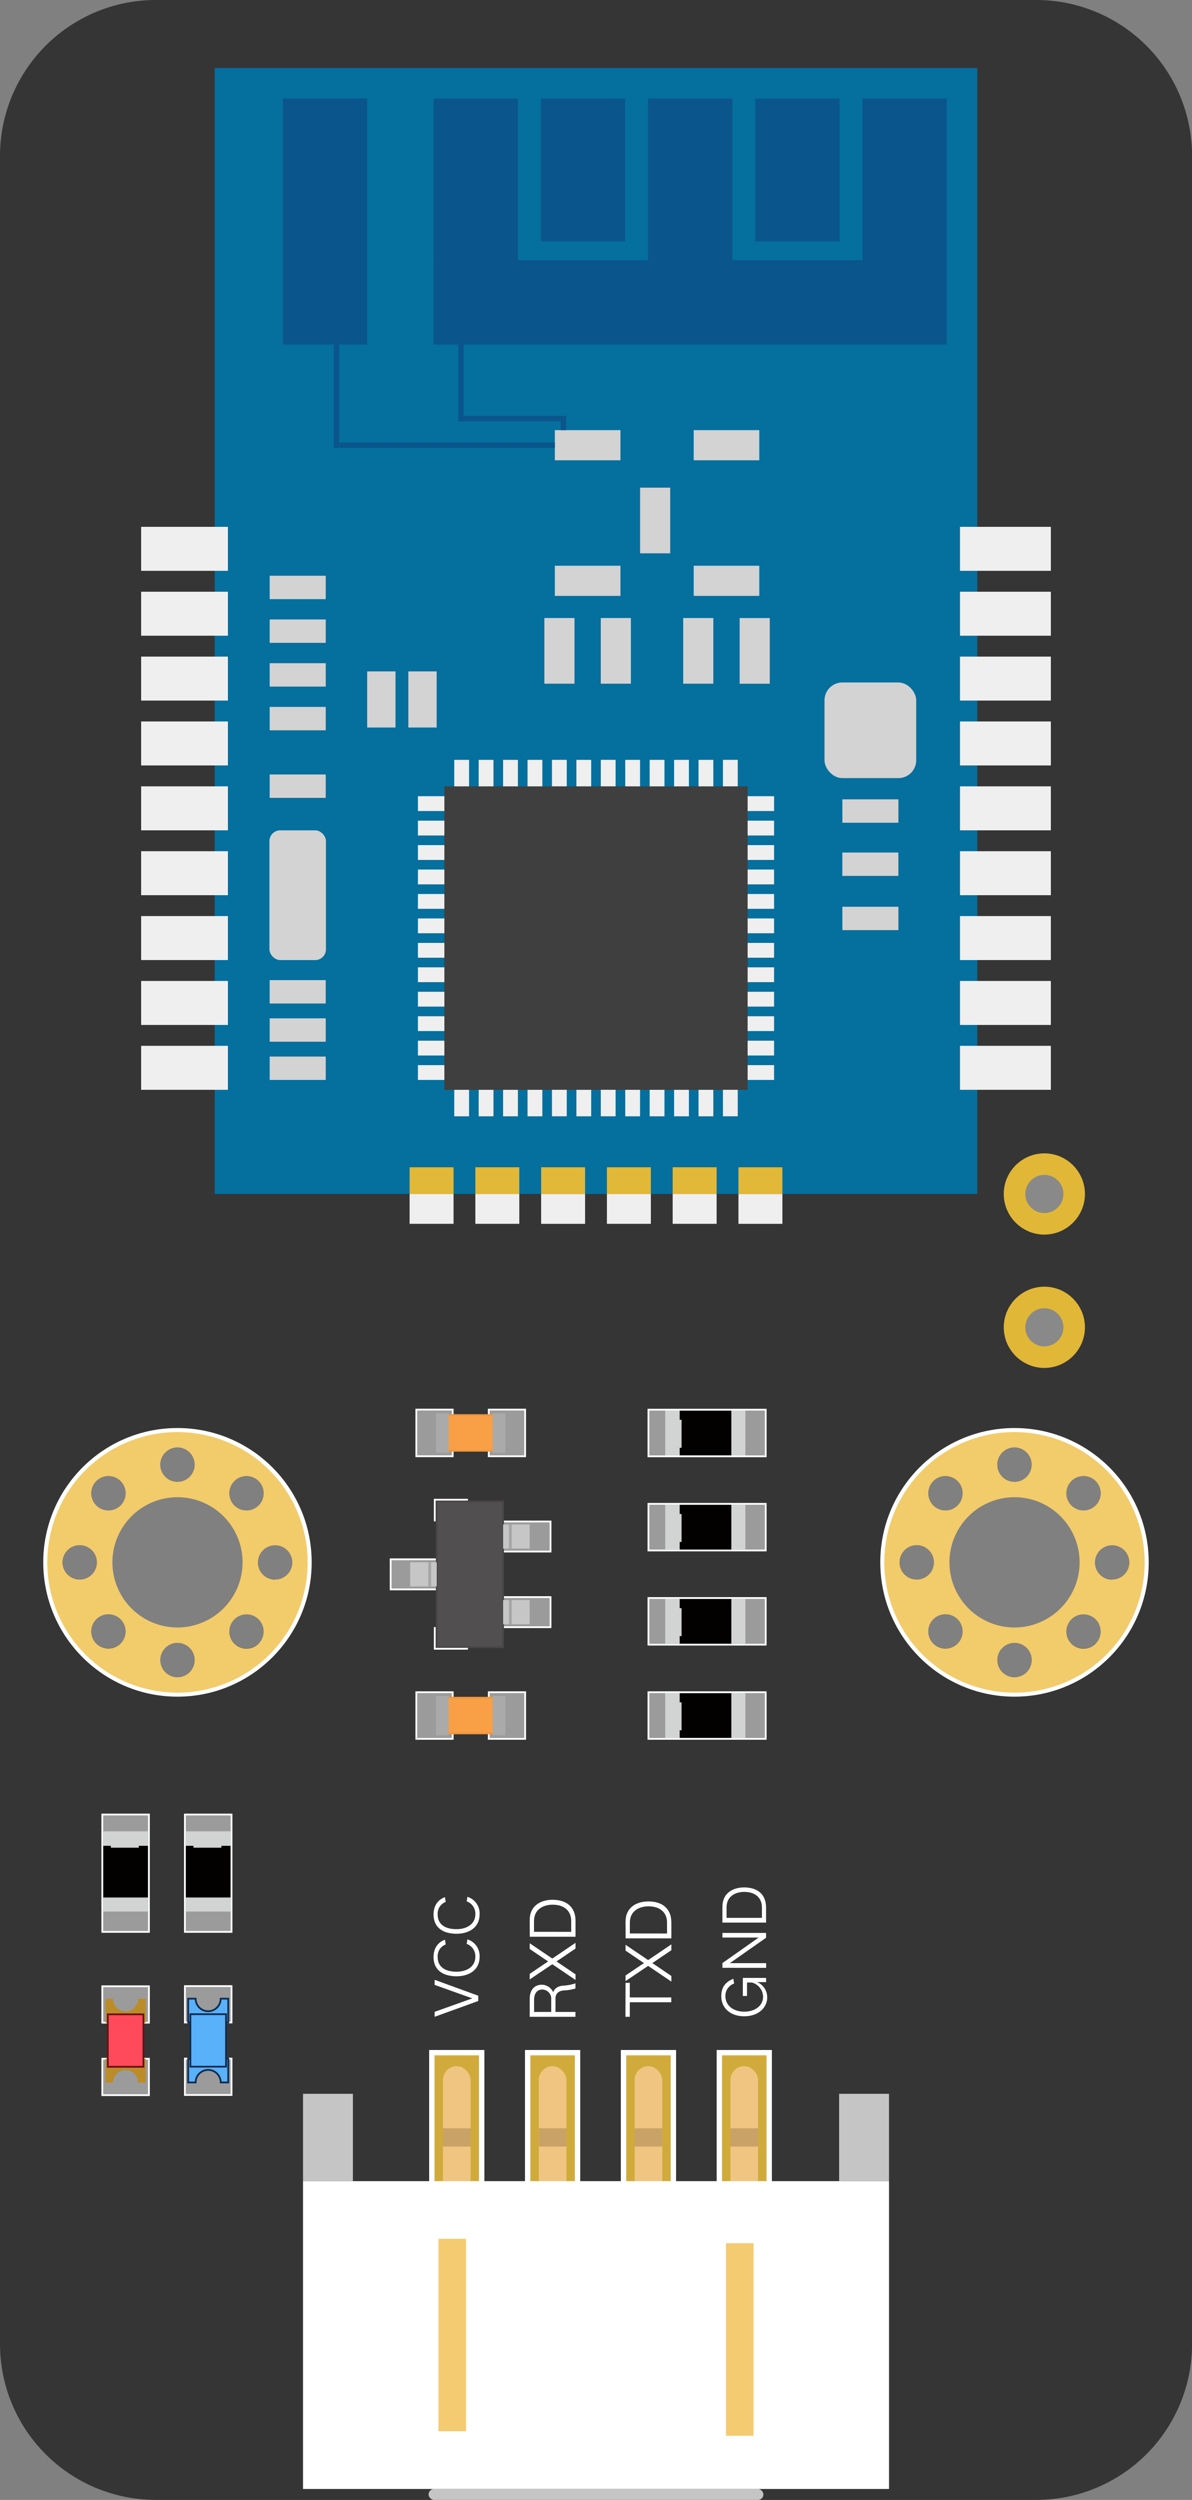 <svg xmlns="http://www.w3.org/2000/svg" viewBox="0 0 442.89 928.09"><rect x="0" y="0" width="442.89" height="928.09" fill="#808080" stroke="none"/><defs><style>.cls-1{fill:#353535;}.cls-18,.cls-2,.cls-21{fill:none;}.cls-10,.cls-18,.cls-2,.cls-4{stroke:#fff;}.cls-10,.cls-14,.cls-15,.cls-17,.cls-18,.cls-2,.cls-22,.cls-28,.cls-4{stroke-miterlimit:10;}.cls-2{stroke-width:3.31px;}.cls-3{fill:#f2cb6b;}.cls-4{fill:#d0ab3c;stroke-width:1.99px;}.cls-5{fill:#f0c581;}.cls-6{fill:#c8a266;}.cls-7{fill:#fff;}.cls-8{fill:#f4cb70;}.cls-9{fill:#c6c5c5;}.cls-10{fill:#9b9b9b;}.cls-10,.cls-14,.cls-15,.cls-17,.cls-18,.cls-22{stroke-width:0.66px;}.cls-11{fill:#d2d3d3;}.cls-12{fill:#030000;}.cls-13{fill:#bb8c27;}.cls-14{fill:#ff4a5c;stroke:#681216;}.cls-15{fill:#f99f46;stroke:#ef973f;}.cls-16{fill:#aaa;}.cls-17{fill:#514f50;stroke:#494646;}.cls-19{fill:#c7c6c6;}.cls-20{fill:#a6a6a6;}.cls-22{fill:#58b1f9;stroke:#122c4f;}.cls-23{fill:#056f9e;}.cls-24{fill:#efefef;}.cls-25{fill:#e1b838;}.cls-26{fill:#d3d3d3;}.cls-27{fill:#3f3f3f;}.cls-28{fill:#898989;stroke:#e1b737;stroke-width:8px;}.cls-29{fill:#0a558c;}</style></defs><title>蓝牙转串口模块</title><g id="图层_2" data-name="图层 2"><g id="图层_1-2" data-name="图层 1"><path id="_复合路径_" data-name="&lt;复合路径&gt;" class="cls-1" d="M385,0h-327A57.92,57.92,0,0,0,0,57.92V870.17a57.92,57.92,0,0,0,57.92,57.92H385a57.92,57.92,0,0,0,57.92-57.92V57.92A57.92,57.92,0,0,0,385,0Zm13.12,549.87a6.37,6.37,0,1,1,0,9A6.37,6.37,0,0,1,398.09,549.87Zm-21.15-12.49a6.37,6.37,0,1,1-6.37,6.37A6.37,6.37,0,0,1,376.94,537.38Zm-30.15,12.49a6.37,6.37,0,1,1,0,9A6.37,6.37,0,0,1,346.79,549.87Zm-259.7,0a6.37,6.37,0,1,1,0,9A6.37,6.37,0,0,1,87.09,549.87ZM65.94,537.38a6.37,6.37,0,1,1-6.37,6.37A6.37,6.37,0,0,1,65.94,537.38ZM35.79,549.87a6.37,6.37,0,1,1,0,9A6.37,6.37,0,0,1,35.79,549.87ZM23.3,580a6.37,6.37,0,1,1,6.37,6.37A6.37,6.37,0,0,1,23.3,580Zm21.5,30.15a6.37,6.37,0,1,1,0-9A6.37,6.37,0,0,1,44.8,610.17Zm21.15,12.49a6.37,6.37,0,1,1,6.37-6.37A6.37,6.37,0,0,1,65.94,622.66Zm0-17A25.65,25.65,0,1,1,91.59,580,25.65,25.65,0,0,1,65.94,605.67Zm30.15,4.5a6.37,6.37,0,1,1,0-9A6.37,6.37,0,0,1,96.1,610.17Zm6.12-23.78a6.37,6.37,0,1,1,6.37-6.37A6.37,6.37,0,0,1,102.22,586.39ZM334.3,580a6.37,6.37,0,1,1,6.37,6.37A6.37,6.37,0,0,1,334.3,580Zm21.5,30.15a6.37,6.37,0,1,1,0-9A6.37,6.37,0,0,1,355.8,610.17Zm21.15,12.49a6.37,6.37,0,1,1,6.37-6.37A6.37,6.37,0,0,1,376.94,622.66Zm0-17A25.65,25.65,0,1,1,402.59,580,25.65,25.65,0,0,1,376.94,605.67Zm30.15,4.5a6.37,6.37,0,1,1,0-9A6.37,6.37,0,0,1,407.1,610.17Zm6.12-23.78a6.37,6.37,0,1,1,6.37-6.37A6.37,6.37,0,0,1,413.22,586.39Z"/><circle id="_路径_" data-name="&lt;路径&gt;" class="cls-2" cx="65.94" cy="580.02" r="48.21"/><circle id="_路径_2" data-name="&lt;路径&gt;" class="cls-2" cx="376.94" cy="580.02" r="48.21"/><path id="_复合路径_2" data-name="&lt;复合路径&gt;" class="cls-3" d="M376.94,531.66A48.37,48.37,0,1,0,425.31,580,48.42,48.42,0,0,0,376.94,531.66Zm21.15,18.21a6.37,6.37,0,1,1,0,9A6.37,6.37,0,0,1,398.09,549.87Zm-21.15-12.49a6.37,6.37,0,1,1-6.37,6.37A6.37,6.37,0,0,1,376.94,537.38Zm-30.15,12.49a6.37,6.37,0,1,1,0,9A6.37,6.37,0,0,1,346.79,549.87Zm-6.12,36.52A6.37,6.37,0,1,1,347,580,6.37,6.37,0,0,1,340.67,586.39Zm15.13,23.78a6.37,6.37,0,1,1,0-9A6.37,6.37,0,0,1,355.8,610.17Zm21.15,12.49a6.37,6.37,0,1,1,6.37-6.37A6.37,6.37,0,0,1,376.94,622.66Zm0-18.46A24.18,24.18,0,1,1,401.13,580,24.21,24.21,0,0,1,376.94,604.2Zm30.15,6a6.37,6.37,0,1,1,0-9A6.37,6.37,0,0,1,407.1,610.17Zm6.12-23.78a6.37,6.37,0,1,1,6.37-6.37A6.37,6.37,0,0,1,413.22,586.39Z"/><path id="_复合路径_3" data-name="&lt;复合路径&gt;" class="cls-3" d="M65.94,531.66A48.37,48.37,0,1,0,114.31,580,48.42,48.42,0,0,0,65.94,531.66Zm21.15,18.21a6.37,6.37,0,1,1,0,9A6.37,6.37,0,0,1,87.09,549.87ZM65.94,537.38a6.37,6.37,0,1,1-6.37,6.37A6.37,6.37,0,0,1,65.94,537.38ZM35.79,549.87a6.37,6.37,0,1,1,0,9A6.37,6.37,0,0,1,35.79,549.87Zm-6.12,36.52A6.37,6.37,0,1,1,36,580,6.37,6.37,0,0,1,29.67,586.39ZM44.8,610.17a6.37,6.37,0,1,1,0-9A6.37,6.37,0,0,1,44.8,610.17Zm21.15,12.49a6.37,6.37,0,1,1,6.37-6.37A6.37,6.37,0,0,1,65.94,622.66Zm0-18.46A24.18,24.18,0,1,1,90.13,580,24.21,24.21,0,0,1,65.94,604.2Zm30.15,6a6.37,6.37,0,1,1,0-9A6.37,6.37,0,0,1,96.1,610.17Zm6.12-23.78a6.37,6.37,0,1,1,6.37-6.37A6.37,6.37,0,0,1,102.22,586.39Z"/><g id="_编组_" data-name="&lt;编组&gt;"><g id="_编组_2" data-name="&lt;编组&gt;"><g id="_编组_3" data-name="&lt;编组&gt;"><rect id="_矩形_" data-name="&lt;矩形&gt;" class="cls-4" x="160.45" y="762.05" width="18.53" height="56.47"/><rect id="_矩形_2" data-name="&lt;矩形&gt;" class="cls-5" x="164.59" y="767.06" width="10.26" height="52.94" rx="5.13" ry="5.13"/></g><rect id="_矩形_3" data-name="&lt;矩形&gt;" class="cls-6" x="164.59" y="790.14" width="10.26" height="6.78"/></g><g id="_编组_4" data-name="&lt;编组&gt;"><g id="_编组_5" data-name="&lt;编组&gt;"><rect id="_矩形_4" data-name="&lt;矩形&gt;" class="cls-4" x="196.06" y="762.05" width="18.53" height="56.47"/><rect id="_矩形_5" data-name="&lt;矩形&gt;" class="cls-5" x="200.2" y="767.06" width="10.26" height="52.94" rx="5.13" ry="5.13"/></g><rect id="_矩形_6" data-name="&lt;矩形&gt;" class="cls-6" x="200.2" y="790.14" width="10.26" height="6.78"/></g><g id="_编组_6" data-name="&lt;编组&gt;"><g id="_编组_7" data-name="&lt;编组&gt;"><rect id="_矩形_7" data-name="&lt;矩形&gt;" class="cls-4" x="231.67" y="762.05" width="18.53" height="56.47"/><rect id="_矩形_8" data-name="&lt;矩形&gt;" class="cls-5" x="235.8" y="767.06" width="10.26" height="52.94" rx="5.13" ry="5.13"/></g><rect id="_矩形_9" data-name="&lt;矩形&gt;" class="cls-6" x="235.8" y="790.14" width="10.26" height="6.78"/></g><g id="_编组_8" data-name="&lt;编组&gt;"><g id="_编组_9" data-name="&lt;编组&gt;"><rect id="_矩形_10" data-name="&lt;矩形&gt;" class="cls-4" x="267.27" y="762.05" width="18.53" height="56.47"/><rect id="_矩形_11" data-name="&lt;矩形&gt;" class="cls-5" x="271.41" y="767.06" width="10.26" height="52.94" rx="5.13" ry="5.13"/></g><rect id="_矩形_12" data-name="&lt;矩形&gt;" class="cls-6" x="271.41" y="790.14" width="10.26" height="6.78"/></g><rect id="_矩形_13" data-name="&lt;矩形&gt;" class="cls-7" x="112.59" y="809.75" width="217.72" height="114.27"/><g id="_编组_10" data-name="&lt;编组&gt;"><rect id="_矩形_14" data-name="&lt;矩形&gt;" class="cls-8" x="162.91" y="831.15" width="10.26" height="71.47"/><rect id="_矩形_15" data-name="&lt;矩形&gt;" class="cls-8" x="269.73" y="832.8" width="10.26" height="71.47"/></g><rect id="_矩形_16" data-name="&lt;矩形&gt;" class="cls-9" x="112.59" y="777.32" width="18.53" height="32.43"/><rect id="_矩形_17" data-name="&lt;矩形&gt;" class="cls-9" x="311.78" y="777.32" width="18.53" height="32.43"/><rect id="_矩形_18" data-name="&lt;矩形&gt;" class="cls-9" x="159.24" y="924.01" width="124.41" height="4.08" rx="2.04" ry="2.04"/></g><g id="_编组_11" data-name="&lt;编组&gt;"><path id="_复合路径_4" data-name="&lt;复合路径&gt;" class="cls-7" d="M161.49,746.89l14-5v0l-14-5V735l16.21,5.91v1.95l-16.21,5.87Z"/><path id="_复合路径_5" data-name="&lt;复合路径&gt;" class="cls-7" d="M161.09,726.54c0-3.68,2.06-5.69,4.23-6.42l.29,1.75a4.67,4.67,0,0,0-3,4.67c0,3.28,2.3,5.45,7,5.45,4.25,0,7-2.21,7-5.45a4.82,4.82,0,0,0-3.21-4.87l.27-1.68a6.42,6.42,0,0,1,4.52,6.55c0,4.69-3.79,7.15-8.55,7.15S161.09,731.61,161.09,726.54Z"/><path id="_复合路径_6" data-name="&lt;复合路径&gt;" class="cls-7" d="M161.09,710.75c0-3.68,2.06-5.69,4.23-6.42l.29,1.75a4.67,4.67,0,0,0-3,4.67c0,3.28,2.3,5.45,7,5.45,4.25,0,7-2.21,7-5.45a4.82,4.82,0,0,0-3.21-4.87l.27-1.68a6.42,6.42,0,0,1,4.52,6.55c0,4.69-3.79,7.15-8.55,7.15S161.09,715.83,161.09,710.75Z"/></g><g id="_编组_12" data-name="&lt;编组&gt;"><path id="_复合路径_7" data-name="&lt;复合路径&gt;" class="cls-7" d="M268,741.12c0-4.1,2.35-5.6,4.47-6.51l.29,1.79a4.77,4.77,0,0,0-3.23,4.72c0,3.34,2.86,5.71,7,5.71,4.25,0,7-2.46,7-5.49A5.57,5.57,0,0,0,279.3,736h-1.75V741H276V734.3h8.64v1.55h-3.32a6.14,6.14,0,0,1,3.74,5.69c0,3.61-3.08,7-8.55,7C271.43,748.54,268,745.51,268,741.12Z"/><path id="_复合路径_8" data-name="&lt;复合路径&gt;" class="cls-7" d="M268.42,728.79l13.46-9.48v0H268.42v-1.71h16.21v1.79l-13.46,9.43,0,0h13.49v1.73H268.42Z"/><path id="_复合路径_9" data-name="&lt;复合路径&gt;" class="cls-7" d="M268.42,707.87c0-5.29,4.19-7.17,8.08-7.17,4.65,0,8.13,2.3,8.13,7.48v5.58H268.42ZM283.1,712v-3.9c0-3.23-2.15-5.74-6.6-5.74-3.08,0-6.55,1.51-6.55,5.78V712Z"/></g><g id="_编组_13" data-name="&lt;编组&gt;"><rect id="_矩形_19" data-name="&lt;矩形&gt;" class="cls-10" x="38.01" y="673.64" width="17.32" height="43.57"/><rect id="_矩形_20" data-name="&lt;矩形&gt;" class="cls-11" x="38.31" y="679.87" width="16.71" height="29.78"/><polygon id="_路径_3" data-name="&lt;路径&gt;" class="cls-12" points="38.37 685.25 38.37 704.44 54.96 704.44 54.96 685.25 51.56 685.25 51.56 685.95 41.18 685.95 41.18 685.25 38.37 685.25"/></g><g id="_编组_14" data-name="&lt;编组&gt;"><rect id="_矩形_21" data-name="&lt;矩形&gt;" class="cls-10" x="68.7" y="673.64" width="17.32" height="43.57"/><rect id="_矩形_22" data-name="&lt;矩形&gt;" class="cls-11" x="69" y="679.87" width="16.71" height="29.78"/><polygon id="_路径_4" data-name="&lt;路径&gt;" class="cls-12" points="69.06 685.25 69.06 704.44 85.65 704.44 85.65 685.25 82.26 685.25 82.26 685.95 71.88 685.95 71.88 685.25 69.06 685.25"/></g><g id="_编组_15" data-name="&lt;编组&gt;"><rect id="_矩形_23" data-name="&lt;矩形&gt;" class="cls-10" x="38.01" y="737.4" width="17.32" height="13.51"/><rect id="_矩形_24" data-name="&lt;矩形&gt;" class="cls-10" x="38.01" y="764.31" width="17.32" height="13.51"/><g id="_编组_16" data-name="&lt;编组&gt;"><path id="_路径_5" data-name="&lt;路径&gt;" class="cls-13" d="M51.32,742.06a4.66,4.66,0,1,1-9.32,0H39.22v8.85H54.11v-8.85Z"/><path id="_路径_6" data-name="&lt;路径&gt;" class="cls-13" d="M42,773.16a4.66,4.66,0,1,1,9.32,0h2.79v-8.85H39.22v8.85Z"/><rect id="_矩形_25" data-name="&lt;矩形&gt;" class="cls-14" x="40.05" y="747.82" width="13.24" height="19.47"/></g></g><g id="_编组_17" data-name="&lt;编组&gt;"><rect id="_矩形_26" data-name="&lt;矩形&gt;" class="cls-10" x="152.79" y="525.22" width="17.32" height="13.51" transform="translate(-370.53 693.42) rotate(-90)"/><rect id="_矩形_27" data-name="&lt;矩形&gt;" class="cls-10" x="179.7" y="525.22" width="17.32" height="13.51" transform="translate(-343.62 720.33) rotate(-90)"/><g id="_编组_18" data-name="&lt;编组&gt;"><rect id="_矩形_28" data-name="&lt;矩形&gt;" class="cls-15" x="168.23" y="522.24" width="13.24" height="19.47" transform="translate(-357.13 706.82) rotate(-90)"/></g><rect id="_矩形_29" data-name="&lt;矩形&gt;" class="cls-16" x="183.03" y="524.67" width="4.74" height="14.67" transform="translate(370.81 1064) rotate(180)"/><rect id="_矩形_30" data-name="&lt;矩形&gt;" class="cls-16" x="161.97" y="524.67" width="4.74" height="14.67" transform="translate(328.68 1064) rotate(180)"/></g><g id="_编组_19" data-name="&lt;编组&gt;"><rect id="_矩形_31" data-name="&lt;矩形&gt;" class="cls-10" x="152.79" y="630.14" width="17.32" height="13.51" transform="translate(-475.45 798.34) rotate(-90)"/><rect id="_矩形_32" data-name="&lt;矩形&gt;" class="cls-10" x="179.7" y="630.14" width="17.32" height="13.51" transform="translate(-448.53 825.25) rotate(-90)"/><g id="_编组_20" data-name="&lt;编组&gt;"><rect id="_矩形_33" data-name="&lt;矩形&gt;" class="cls-15" x="168.23" y="627.16" width="13.24" height="19.47" transform="translate(-462.04 811.74) rotate(-90)"/></g><rect id="_矩形_34" data-name="&lt;矩形&gt;" class="cls-16" x="183.03" y="629.58" width="4.74" height="14.67" transform="translate(370.81 1273.84) rotate(180)"/><rect id="_矩形_35" data-name="&lt;矩形&gt;" class="cls-16" x="161.97" y="629.58" width="4.74" height="14.67" transform="translate(328.68 1273.84) rotate(180)"/></g><g id="_编组_21" data-name="&lt;编组&gt;"><rect id="_矩形_36" data-name="&lt;矩形&gt;" class="cls-10" x="188.41" y="559.89" width="11.17" height="21.09" transform="translate(764.44 376.44) rotate(90)"/><rect id="_矩形_37" data-name="&lt;矩形&gt;" class="cls-10" x="188.41" y="587.96" width="11.17" height="21.09" transform="translate(792.51 404.51) rotate(90)"/><rect id="_矩形_38" data-name="&lt;矩形&gt;" class="cls-10" x="150.11" y="573.93" width="11.17" height="21.09" transform="translate(740.17 428.78) rotate(90)"/><rect id="_矩形_39" data-name="&lt;矩形&gt;" class="cls-17" x="147.55" y="572.15" width="54.1" height="24.65" transform="translate(759.07 409.88) rotate(90)"/><polyline id="_路径_7" data-name="&lt;路径&gt;" class="cls-18" points="173.85 556.76 161.53 556.76 161.53 564.81"/><polyline id="_路径_8" data-name="&lt;路径&gt;" class="cls-18" points="173.85 612.1 161.53 612.1 161.53 604.05"/><rect id="_矩形_40" data-name="&lt;矩形&gt;" class="cls-19" x="187.37" y="565.5" width="8.99" height="9.87" transform="translate(762.3 378.58) rotate(90)"/><rect id="_矩形_41" data-name="&lt;矩形&gt;" class="cls-19" x="187.37" y="593.57" width="8.99" height="9.87" transform="translate(790.37 406.65) rotate(90)"/><rect id="_矩形_42" data-name="&lt;矩形&gt;" class="cls-19" x="152.84" y="579.54" width="8.99" height="9.87" transform="translate(741.81 427.14) rotate(90)"/><rect id="_矩形_43" data-name="&lt;矩形&gt;" class="cls-20" x="185.13" y="569.92" width="8.99" height="1.05" transform="translate(760.07 380.81) rotate(90)"/><rect id="_矩形_44" data-name="&lt;矩形&gt;" class="cls-20" x="185.13" y="597.99" width="8.99" height="1.05" transform="translate(788.14 408.88) rotate(90)"/><rect id="_矩形_45" data-name="&lt;矩形&gt;" class="cls-20" x="155.16" y="583.95" width="8.99" height="1.05" transform="translate(744.13 424.82) rotate(90)"/></g><g id="_编组_22" data-name="&lt;编组&gt;"><rect id="_矩形_46" data-name="&lt;矩形&gt;" class="cls-10" x="254.06" y="615.11" width="17.32" height="43.57" transform="translate(-374.18 899.61) rotate(-90)"/><rect id="_矩形_47" data-name="&lt;矩形&gt;" class="cls-11" x="253.7" y="622" width="16.71" height="29.78" transform="translate(-374.84 898.94) rotate(-90)"/><polygon id="_路径_9" data-name="&lt;路径&gt;" class="cls-12" points="252.54 645.18 271.73 645.18 271.73 628.6 252.54 628.6 252.54 631.99 253.24 631.99 253.24 642.37 252.54 642.37 252.54 645.18"/></g><g id="_编组_23" data-name="&lt;编组&gt;"><rect id="_矩形_48" data-name="&lt;矩形&gt;" class="cls-10" x="254.06" y="580.14" width="17.32" height="43.57" transform="translate(-339.21 864.64) rotate(-90)"/><rect id="_矩形_49" data-name="&lt;矩形&gt;" class="cls-11" x="253.7" y="587.04" width="16.71" height="29.78" transform="translate(-339.87 863.98) rotate(-90)"/><polygon id="_路径_10" data-name="&lt;路径&gt;" class="cls-12" points="252.54 610.22 271.73 610.22 271.73 593.63 252.54 593.63 252.54 597.03 253.24 597.03 253.24 607.41 252.54 607.41 252.54 610.22"/></g><g id="_编组_24" data-name="&lt;编组&gt;"><rect id="_矩形_50" data-name="&lt;矩形&gt;" class="cls-10" x="254.06" y="545.18" width="17.32" height="43.57" transform="translate(-304.25 829.68) rotate(-90)"/><rect id="_矩形_51" data-name="&lt;矩形&gt;" class="cls-11" x="253.7" y="552.07" width="16.71" height="29.78" transform="translate(-304.91 829.02) rotate(-90)"/><polygon id="_路径_11" data-name="&lt;路径&gt;" class="cls-12" points="252.54 575.26 271.73 575.26 271.73 558.67 252.54 558.67 252.54 562.06 253.24 562.06 253.24 572.45 252.54 572.45 252.54 575.26"/></g><g id="_编组_25" data-name="&lt;编组&gt;"><rect id="_矩形_52" data-name="&lt;矩形&gt;" class="cls-10" x="254.06" y="510.22" width="17.32" height="43.57" transform="translate(-269.29 794.72) rotate(-90)"/><rect id="_矩形_53" data-name="&lt;矩形&gt;" class="cls-11" x="253.7" y="517.11" width="16.71" height="29.78" transform="translate(-269.95 794.05) rotate(-90)"/><polygon id="_路径_12" data-name="&lt;路径&gt;" class="cls-12" points="252.54 540.29 271.73 540.29 271.73 523.71 252.54 523.71 252.54 527.1 253.24 527.1 253.24 537.48 252.54 537.48 252.54 540.29"/></g><path id="_路径_13" data-name="&lt;路径&gt;" class="cls-21" d="M381,156.41"/><g id="_编组_26" data-name="&lt;编组&gt;"><path id="_复合路径_10" data-name="&lt;复合路径&gt;" class="cls-7" d="M232.42,736.12H234v5.42h15.42v1.79H234v5.4h-1.61Z"/><path id="_复合路径_11" data-name="&lt;复合路径&gt;" class="cls-7" d="M232.42,733.4l6.84-4.61-6.84-4.63V722l8.4,5.68,8.63-5.84V724l-7.07,4.79,7.07,4.79v2.09l-8.63-5.84-8.4,5.65Z"/><path id="_复合路径_12" data-name="&lt;复合路径&gt;" class="cls-7" d="M232.42,713.44c0-5.56,4.4-7.54,8.49-7.54,4.89,0,8.54,2.42,8.54,7.86v5.86h-17Zm15.42,4.37v-4.09c0-3.4-2.26-6-6.93-6-3.23,0-6.89,1.58-6.89,6.07v4Z"/></g><g id="_编组_27" data-name="&lt;编组&gt;"><path id="_复合路径_13" data-name="&lt;复合路径&gt;" class="cls-7" d="M196.81,742.19c0-3.68,1.93-5.37,4.58-5.37a4.81,4.81,0,0,1,4.16,2.79h0c.49-1.42,1.81-2.35,3.84-2.44a17.08,17.08,0,0,0,4.42-.86v1.91a17.45,17.45,0,0,1-4.26.72c-1.91.12-3.16,1.16-3.16,2.93v5.07h7.42v1.79h-17Zm8,4.75v-4.65a3.39,3.39,0,0,0-3.3-3.68c-1.86,0-3.07,1.35-3.07,3.84v4.49Z"/><path id="_复合路径_14" data-name="&lt;复合路径&gt;" class="cls-7" d="M196.81,732.79l6.84-4.61-6.84-4.63v-2.12l8.4,5.68,8.63-5.84v2.12l-7.07,4.79,7.07,4.79v2.09l-8.63-5.84-8.4,5.65Z"/><path id="_复合路径_15" data-name="&lt;复合路径&gt;" class="cls-7" d="M196.81,712.83c0-5.56,4.4-7.54,8.49-7.54,4.89,0,8.54,2.42,8.54,7.86V719h-17Zm15.42,4.37v-4.09c0-3.4-2.26-6-6.93-6-3.23,0-6.89,1.58-6.89,6.07v4Z"/></g><g id="_编组_28" data-name="&lt;编组&gt;"><rect id="_矩形_54" data-name="&lt;矩形&gt;" class="cls-10" x="68.7" y="737.34" width="17.32" height="13.51"/><rect id="_矩形_55" data-name="&lt;矩形&gt;" class="cls-10" x="68.7" y="764.25" width="17.32" height="13.51"/><g id="_编组_29" data-name="&lt;编组&gt;"><path id="_路径_14" data-name="&lt;路径&gt;" class="cls-22" d="M82,742a4.66,4.66,0,1,1-9.32,0H69.91v8.85H84.8V742Z"/><path id="_路径_15" data-name="&lt;路径&gt;" class="cls-22" d="M72.69,773.11a4.66,4.66,0,1,1,9.32,0H84.8v-8.85H69.91v8.85Z"/><rect id="_矩形_56" data-name="&lt;矩形&gt;" class="cls-22" x="70.74" y="747.77" width="13.24" height="19.47"/></g></g><rect class="cls-23" x="79.78" y="25.26" width="283.33" height="418"/><rect class="cls-24" x="154.81" y="440.64" width="11.08" height="16.33" transform="translate(609.16 288.45) rotate(90)"/><rect class="cls-24" x="179.25" y="440.64" width="11.08" height="16.33" transform="translate(633.59 264.01) rotate(90)"/><rect class="cls-24" x="203.69" y="440.64" width="11.08" height="16.33" transform="translate(658.03 239.58) rotate(90)"/><rect class="cls-24" x="228.12" y="440.64" width="11.08" height="16.33" transform="translate(682.47 215.14) rotate(90)"/><rect class="cls-24" x="252.56" y="440.64" width="11.08" height="16.33" transform="translate(706.9 190.7) rotate(90)"/><rect class="cls-24" x="277" y="440.64" width="11.08" height="16.33" transform="translate(731.34 166.27) rotate(90)"/><rect class="cls-25" x="155.4" y="430.14" width="9.92" height="16.33" transform="translate(598.66 277.95) rotate(90)"/><rect class="cls-25" x="179.83" y="430.14" width="9.92" height="16.33" transform="translate(623.09 253.51) rotate(90)"/><rect class="cls-25" x="204.27" y="430.14" width="9.92" height="16.33" transform="translate(647.53 229.08) rotate(90)"/><rect class="cls-25" x="228.71" y="430.14" width="9.92" height="16.33" transform="translate(671.97 204.64) rotate(90)"/><rect class="cls-25" x="253.14" y="430.14" width="9.92" height="16.33" transform="translate(696.4 180.2) rotate(90)"/><rect class="cls-25" x="277.58" y="430.14" width="9.92" height="16.33" transform="translate(720.84 155.77) rotate(90)"/><rect class="cls-24" x="52.44" y="195.59" width="32.24" height="16.33"/><rect class="cls-24" x="52.44" y="219.68" width="32.24" height="16.33"/><rect class="cls-24" x="52.44" y="243.76" width="32.24" height="16.33"/><rect class="cls-24" x="52.44" y="267.84" width="32.24" height="16.33"/><rect class="cls-24" x="52.44" y="291.93" width="32.24" height="16.33"/><rect class="cls-24" x="52.44" y="316.01" width="32.24" height="16.33"/><rect class="cls-24" x="52.44" y="340.09" width="32.24" height="16.33"/><rect class="cls-24" x="52.44" y="364.18" width="32.24" height="16.33"/><rect class="cls-24" x="52.44" y="388.26" width="32.24" height="16.33"/><rect class="cls-24" x="356.69" y="195.59" width="33.76" height="16.33"/><rect class="cls-24" x="356.69" y="219.68" width="33.76" height="16.33"/><rect class="cls-24" x="356.69" y="243.76" width="33.76" height="16.33"/><rect class="cls-24" x="356.69" y="267.84" width="33.76" height="16.33"/><rect class="cls-24" x="356.69" y="291.93" width="33.76" height="16.33"/><rect class="cls-24" x="356.69" y="316.01" width="33.76" height="16.33"/><rect class="cls-24" x="356.69" y="340.09" width="33.76" height="16.33"/><rect class="cls-24" x="356.69" y="364.18" width="33.76" height="16.33"/><rect class="cls-24" x="356.69" y="388.26" width="33.76" height="16.33"/><rect class="cls-26" x="306.35" y="253.37" width="34.07" height="35.5" rx="6.61" ry="6.61"/><rect class="cls-26" x="257.74" y="210.03" width="24.38" height="11.19"/><rect class="cls-26" x="257.74" y="159.69" width="24.38" height="11.19"/><rect class="cls-26" x="206.15" y="210.03" width="24.38" height="11.19"/><rect class="cls-26" x="206.15" y="159.69" width="24.38" height="11.19"/><rect class="cls-26" x="231.23" y="187.64" width="24.38" height="11.19" transform="translate(436.66 -50.19) rotate(90)"/><rect class="cls-26" x="216.63" y="236.04" width="24.38" height="11.19" transform="translate(470.45 12.81) rotate(90)"/><rect class="cls-26" x="195.66" y="236.04" width="24.38" height="11.19" transform="translate(449.49 33.78) rotate(90)"/><rect class="cls-26" x="268.23" y="236.04" width="24.38" height="11.19" transform="translate(522.05 -38.78) rotate(90)"/><rect class="cls-26" x="247.26" y="236.04" width="24.38" height="11.19" transform="translate(501.08 -17.82) rotate(90)"/><rect class="cls-27" x="165.11" y="291.93" width="112.67" height="112.67"/><rect class="cls-24" x="155.28" y="295.59" width="9.83" height="5.5"/><rect class="cls-24" x="155.28" y="304.67" width="9.83" height="5.5"/><rect class="cls-24" x="155.28" y="313.75" width="9.83" height="5.5"/><rect class="cls-24" x="155.28" y="322.82" width="9.83" height="5.5"/><rect class="cls-24" x="155.28" y="368.2" width="9.83" height="5.5"/><rect class="cls-24" x="155.28" y="377.28" width="9.83" height="5.5"/><rect class="cls-24" x="155.28" y="386.35" width="9.83" height="5.5"/><rect class="cls-24" x="155.28" y="395.43" width="9.83" height="5.5"/><rect class="cls-24" x="155.28" y="331.9" width="9.83" height="5.5"/><rect class="cls-24" x="155.28" y="340.97" width="9.83" height="5.5"/><rect class="cls-24" x="155.28" y="350.05" width="9.83" height="5.5"/><rect class="cls-24" x="155.28" y="359.12" width="9.83" height="5.5"/><rect class="cls-24" x="277.78" y="295.59" width="9.83" height="5.5"/><rect class="cls-24" x="277.78" y="304.67" width="9.83" height="5.5"/><rect class="cls-24" x="277.78" y="313.75" width="9.83" height="5.5"/><rect class="cls-24" x="277.78" y="322.82" width="9.83" height="5.5"/><rect class="cls-24" x="277.78" y="368.2" width="9.83" height="5.5"/><rect class="cls-24" x="277.78" y="377.28" width="9.83" height="5.5"/><rect class="cls-24" x="277.78" y="386.35" width="9.83" height="5.5"/><rect class="cls-24" x="277.78" y="395.43" width="9.83" height="5.5"/><rect class="cls-24" x="277.78" y="331.9" width="9.83" height="5.5"/><rect class="cls-24" x="277.78" y="340.97" width="9.83" height="5.5"/><rect class="cls-24" x="277.78" y="350.05" width="9.83" height="5.5"/><rect class="cls-24" x="277.78" y="359.12" width="9.83" height="5.5"/><rect class="cls-24" x="166.61" y="284.26" width="9.83" height="5.5" transform="translate(-115.48 458.54) rotate(-90)"/><rect class="cls-24" x="175.69" y="284.26" width="9.83" height="5.5" transform="translate(-106.41 467.62) rotate(-90)"/><rect class="cls-24" x="184.76" y="284.26" width="9.83" height="5.5" transform="translate(-97.33 476.69) rotate(-90)"/><rect class="cls-24" x="193.84" y="284.26" width="9.83" height="5.5" transform="translate(-88.25 485.77) rotate(-90)"/><rect class="cls-24" x="239.22" y="284.26" width="9.83" height="5.5" transform="translate(-42.88 531.15) rotate(-90)"/><rect class="cls-24" x="248.29" y="284.26" width="9.83" height="5.5" transform="translate(-33.8 540.22) rotate(-90)"/><rect class="cls-24" x="257.37" y="284.26" width="9.83" height="5.5" transform="translate(-24.72 549.3) rotate(-90)"/><rect class="cls-24" x="266.45" y="284.26" width="9.83" height="5.5" transform="translate(-15.65 558.37) rotate(-90)"/><rect class="cls-24" x="202.92" y="284.26" width="9.83" height="5.5" transform="translate(-79.18 494.84) rotate(-90)"/><rect class="cls-24" x="211.99" y="284.26" width="9.83" height="5.5" transform="translate(-70.1 503.92) rotate(-90)"/><rect class="cls-24" x="221.07" y="284.26" width="9.83" height="5.5" transform="translate(-61.03 512.99) rotate(-90)"/><rect class="cls-24" x="230.14" y="284.26" width="9.83" height="5.5" transform="translate(-51.95 522.07) rotate(-90)"/><rect class="cls-24" x="166.61" y="406.76" width="9.83" height="5.5" transform="translate(-237.98 581.04) rotate(-90)"/><rect class="cls-24" x="175.69" y="406.76" width="9.83" height="5.5" transform="translate(-228.91 590.12) rotate(-90)"/><rect class="cls-24" x="184.76" y="406.76" width="9.83" height="5.5" transform="translate(-219.83 599.19) rotate(-90)"/><rect class="cls-24" x="193.84" y="406.76" width="9.83" height="5.5" transform="translate(-210.75 608.27) rotate(-90)"/><rect class="cls-24" x="239.22" y="406.76" width="9.83" height="5.5" transform="translate(-165.38 653.65) rotate(-90)"/><rect class="cls-24" x="248.29" y="406.76" width="9.83" height="5.5" transform="translate(-156.3 662.72) rotate(-90)"/><rect class="cls-24" x="257.37" y="406.76" width="9.83" height="5.5" transform="translate(-147.22 671.8) rotate(-90)"/><rect class="cls-24" x="266.45" y="406.76" width="9.83" height="5.5" transform="translate(-138.15 680.87) rotate(-90)"/><rect class="cls-24" x="202.92" y="406.76" width="9.83" height="5.5" transform="translate(-201.68 617.34) rotate(-90)"/><rect class="cls-24" x="211.99" y="406.76" width="9.83" height="5.5" transform="translate(-192.6 626.42) rotate(-90)"/><rect class="cls-24" x="221.07" y="406.76" width="9.83" height="5.5" transform="translate(-183.53 635.49) rotate(-90)"/><rect class="cls-24" x="230.14" y="406.76" width="9.83" height="5.5" transform="translate(-174.45 644.57) rotate(-90)"/><rect class="cls-26" x="100.11" y="308.26" width="21" height="48.17" rx="4" ry="4"/><rect class="cls-26" x="136.43" y="249.26" width="10.52" height="20.83"/><rect class="cls-26" x="106.27" y="357.78" width="8.68" height="20.83" transform="translate(-257.59 478.82) rotate(-90)"/><rect class="cls-26" x="319.05" y="290.68" width="8.68" height="20.83" transform="translate(22.3 624.49) rotate(-90)"/><rect class="cls-26" x="319.05" y="310.42" width="8.68" height="20.83" transform="translate(2.55 644.23) rotate(-90)"/><rect class="cls-26" x="319.05" y="330.56" width="8.68" height="20.83" transform="translate(-17.58 664.36) rotate(-90)"/><rect class="cls-26" x="106.27" y="371.98" width="8.68" height="20.83" transform="translate(-271.78 493.01) rotate(-90)"/><rect class="cls-26" x="106.27" y="386.17" width="8.68" height="20.83" transform="translate(-285.97 507.2) rotate(-90)"/><rect class="cls-26" x="106.27" y="223.9" width="8.68" height="20.83" transform="translate(-123.7 344.93) rotate(-90)"/><rect class="cls-26" x="106.27" y="207.67" width="8.68" height="20.83" transform="translate(-107.47 328.7) rotate(-90)"/><rect class="cls-26" x="106.27" y="240.13" width="8.68" height="20.83" transform="translate(-139.93 361.16) rotate(-90)"/><rect class="cls-26" x="106.27" y="256.36" width="8.68" height="20.83" transform="translate(-156.16 377.39) rotate(-90)"/><rect class="cls-26" x="106.27" y="281.45" width="8.68" height="20.83" transform="translate(-181.25 402.48) rotate(-90)"/><rect class="cls-26" x="151.72" y="249.26" width="10.52" height="20.83"/><circle class="cls-28" cx="388.03" cy="443.26" r="11.08"/><circle class="cls-28" cx="388.03" cy="492.76" r="11.08"/><rect class="cls-29" x="161.11" y="36.59" width="31.32" height="60"/><rect class="cls-29" x="105.11" y="36.59" width="31.32" height="91.32"/><rect class="cls-29" x="200.95" y="36.59" width="31.32" height="53"/><rect class="cls-29" x="280.63" y="36.59" width="31.32" height="53"/><rect class="cls-29" x="240.79" y="16.92" width="31.32" height="190.67" transform="translate(368.7 -144.2) rotate(90)"/><rect class="cls-29" x="240.79" y="36.59" width="31.32" height="60"/><rect class="cls-29" x="320.47" y="36.59" width="31.32" height="60"/><rect class="cls-29" x="124.02" y="127.91" width="2" height="38.37"/><rect class="cls-29" x="170.29" y="127.91" width="2" height="28.49"/><rect class="cls-29" x="208.35" y="154.4" width="2" height="5.29"/><rect class="cls-29" x="188.32" y="136.36" width="2" height="38.07" transform="translate(344.72 -33.92) rotate(90)"/><rect class="cls-29" x="165.08" y="125.22" width="2" height="80.13" transform="translate(331.37 -0.8) rotate(90)"/></g></g></svg>